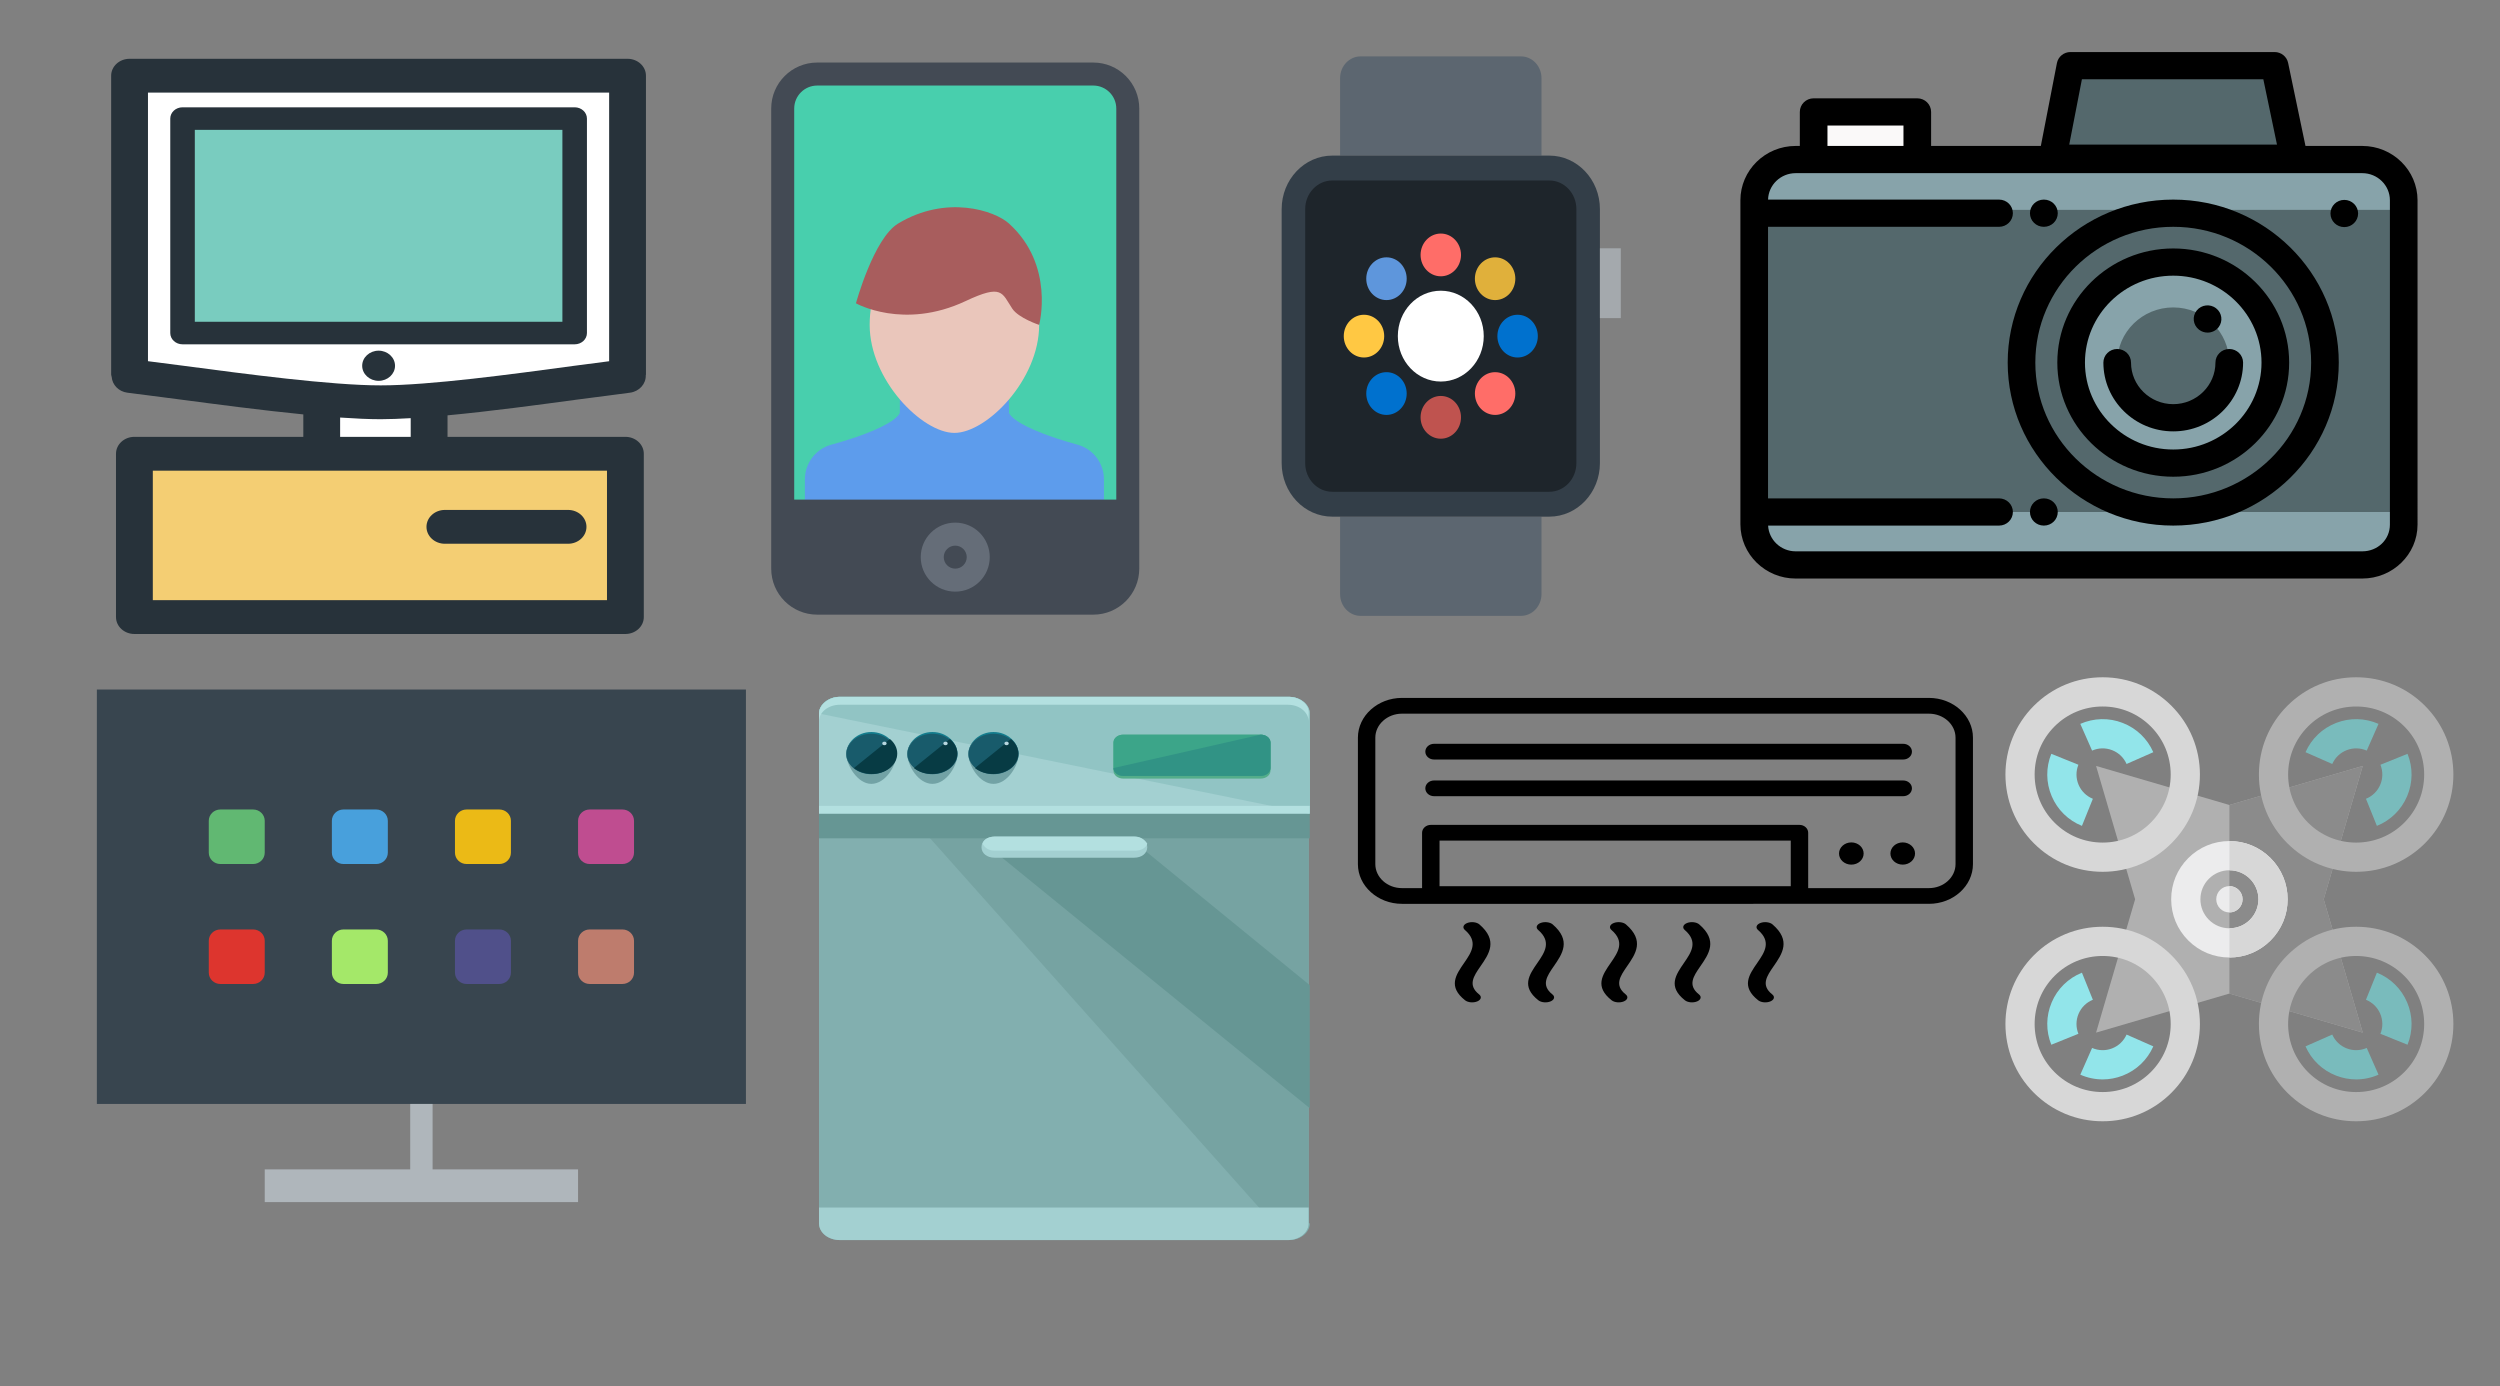 <?xml version="1.0" encoding="UTF-8" standalone="no"?>
<!-- Uploaded to: SVG Repo, www.svgrepo.com, Generator: SVG Repo Mixer Tools -->

<svg
   fill="#000000"
   width="799.938"
   height="443.638"
   viewBox="0 -27.73 122.871 68.143"
   version="1.1"
   id="Layer_1"
   xml:space="preserve"
   sodipodi:docname="bilisimonemi-1.svg"
   inkscape:version="1.2.2 (b0a8486541, 2022-12-01)"
   xmlns:inkscape="http://www.inkscape.org/namespaces/inkscape"
   xmlns:sodipodi="http://sodipodi.sourceforge.net/DTD/sodipodi-0.dtd"
   xmlns="http://www.w3.org/2000/svg"
   xmlns:svg="http://www.w3.org/2000/svg"><rect x="0" y="-27.73" width="122.871" height="68.143" fill="#808080" stroke="none"/><defs
   id="defs1875"><clipPath
     clipPathUnits="userSpaceOnUse"
     id="clipPath15564"><g
       id="g15568"
       transform="translate(-2.686,-1.589)"><g
         inkscape:label="Clip"
         id="use15566"
         transform="translate(2.686,1.589)"
         clip-path="url(#clipPath15564)"><g
           id="g15744"
           clip-path="none"
           transform="translate(2.686,1.589)"><g
             id="g15572"
             transform="matrix(0.316,0,0,0.307,75.726,8.937)">

<path
   d="m 79.93,51.37 c -0.53,-0.51 -0.32,-1.2 0.48,-1.54 0.8,-0.34 1.87,-0.2 2.41,0.3 3.78,3.6 1.96,6.52 0.21,9.32 -1.32,2.12 -2.59,4.15 -0.25,6.19 0.57,0.5 0.4,1.19 -0.37,1.55 -0.77,0.36 -1.86,0.26 -2.43,-0.24 -3.47,-3.03 -1.86,-5.62 -0.17,-8.32 1.41,-2.27 2.89,-4.63 0.12,-7.26 z M 14.57,28.11 h 73.65 c 0.96,0 1.74,0.78 1.74,1.74 v 12.26 h 24.13 c 1.46,0 2.79,-0.6 3.75,-1.56 0.96,-0.96 1.56,-2.29 1.56,-3.75 v -28 c 0,-1.46 -0.6,-2.79 -1.56,-3.75 -0.96,-0.96 -2.29,-1.56 -3.75,-1.56 H 8.8 C 7.34,3.49 6.01,4.09 5.05,5.05 4.08,6.01 3.48,7.34 3.48,8.8 v 28 c 0,1.46 0.6,2.79 1.56,3.75 0.96,0.96 2.29,1.56 3.75,1.56 h 4.03 V 29.85 c 0.01,-0.96 0.79,-1.74 1.75,-1.74 z m 71.91,3.48 H 16.31 V 41.68 H 86.48 Z M 15.21,13.64 c -0.96,0 -1.74,-0.78 -1.74,-1.74 0,-0.96 0.78,-1.74 1.74,-1.74 h 93.74 c 0.96,0 1.74,0.78 1.74,1.74 0,0.96 -0.78,1.74 -1.74,1.74 z m 83.37,18.35 c 1.36,0 2.46,1.1 2.46,2.46 0,1.36 -1.1,2.46 -2.46,2.46 -1.36,0 -2.46,-1.1 -2.46,-2.46 0,-1.36 1.11,-2.46 2.46,-2.46 z m 10.27,0 c 1.36,0 2.46,1.1 2.46,2.46 0,1.36 -1.1,2.46 -2.46,2.46 -1.36,0 -2.46,-1.1 -2.46,-2.46 0,-1.36 1.1,-2.46 2.46,-2.46 z M 8.8,0 h 105.29 c 2.42,0 4.62,0.99 6.21,2.58 1.59,1.59 2.58,3.79 2.58,6.21 V 36.8 c 0,2.42 -0.99,4.62 -2.58,6.21 -1.59,1.59 -3.79,2.58 -6.21,2.58 H 8.8 C 6.38,45.59 4.18,44.6 2.59,43.01 0.99,41.42 0,39.22 0,36.8 V 8.8 C 0,6.38 0.99,4.18 2.58,2.59 4.18,0.99 6.38,0 8.8,0 Z m 6.41,21.76 c -0.96,0 -1.74,-0.78 -1.74,-1.74 0,-0.96 0.78,-1.74 1.74,-1.74 h 93.74 c 0.96,0 1.74,0.78 1.74,1.74 0,0.96 -0.78,1.74 -1.74,1.74 z m 6.16,29.61 c -0.53,-0.51 -0.32,-1.2 0.48,-1.54 0.8,-0.34 1.87,-0.2 2.41,0.3 3.78,3.6 1.96,6.52 0.21,9.32 -1.32,2.12 -2.59,4.15 -0.25,6.19 0.57,0.5 0.4,1.19 -0.37,1.55 -0.77,0.36 -1.86,0.26 -2.43,-0.24 -3.47,-3.03 -1.86,-5.62 -0.17,-8.32 1.41,-2.27 2.88,-4.63 0.12,-7.26 z m 14.64,0 c -0.53,-0.51 -0.32,-1.2 0.48,-1.54 0.8,-0.34 1.87,-0.2 2.41,0.3 3.78,3.6 1.96,6.52 0.21,9.32 -1.32,2.12 -2.59,4.15 -0.25,6.19 0.57,0.5 0.4,1.19 -0.37,1.55 -0.77,0.36 -1.86,0.26 -2.43,-0.24 -3.47,-3.03 -1.86,-5.62 -0.17,-8.32 1.41,-2.27 2.88,-4.63 0.12,-7.26 z m 14.64,0 c -0.53,-0.51 -0.32,-1.2 0.48,-1.54 0.8,-0.34 1.87,-0.2 2.41,0.3 3.78,3.6 1.96,6.52 0.21,9.32 -1.32,2.12 -2.59,4.15 -0.25,6.19 0.57,0.5 0.4,1.19 -0.37,1.55 -0.77,0.36 -1.86,0.26 -2.43,-0.24 -3.47,-3.03 -1.86,-5.62 -0.17,-8.32 1.41,-2.27 2.89,-4.63 0.12,-7.26 z m 14.64,0 c -0.53,-0.51 -0.32,-1.2 0.48,-1.54 0.8,-0.34 1.87,-0.2 2.41,0.3 3.78,3.6 1.96,6.52 0.21,9.32 -1.32,2.12 -2.59,4.15 -0.25,6.19 0.57,0.5 0.4,1.19 -0.37,1.55 -0.77,0.36 -1.86,0.26 -2.43,-0.24 -3.47,-3.03 -1.85,-5.62 -0.17,-8.32 1.41,-2.27 2.89,-4.63 0.12,-7.26 z"
   id="path15570" />

</g><g
             id="g15584"
             transform="matrix(0.037,0,0,0.034,-3.586,-29.169)"><path
               d="M 841.894,97.371 H 180.399 c -13.502,0 -24.454,10.956 -24.454,24.454 v 431.976 c 0,1.209 0.509,2.227 0.701,3.375 0.763,11.399 9.169,21.208 20.826,22.863 l 65.784,9.234 c 50.44,7.258 111.769,16.111 167.937,22.163 v 32.414 H 186.833 c -13.502,0 -24.454,10.953 -24.454,24.454 V 904.385 c 0,13.502 10.953,24.454 24.454,24.454 h 652.194 c 13.502,0 24.454,-10.953 24.454,-24.454 V 668.307 c 0,-13.502 -10.953,-24.454 -24.454,-24.454 H 602.756 v -31.077 c 57.57,-5.86 121.767,-15.348 173.796,-22.991 l 68.588,-9.743 c 12.42,-1.784 21.335,-12.802 20.953,-25.094 0,-0.382 0.254,-0.698 0.254,-1.145 V 121.827 c 10e-4,-13.499 -10.951,-24.455 -24.453,-24.455 z"
               fill="#27323a"
               id="path15574" /><path
               d="m 211.288,692.762 h 603.284 v 187.168 h -603.284 z"
               fill="#f4ce73"
               id="path15576" /><path
               d="m 460.102,643.852 v -27.895 c 19.678,1.467 38.084,2.423 53.879,2.423 11.973,0 25.599,-0.639 39.865,-1.53 v 27.002 z m 357.336,-109.284 -48.016,6.815 c -80.372,11.846 -190.355,28.087 -255.44,28.087 -66.106,0 -180.292,-16.561 -263.657,-28.596 L 204.856,534.505 V 146.281 h 612.583 v 388.286 z"
               fill="#ffffff"
               id="path15578" /><path
               d="m 599.254,798.413 h 163.607 c 13.499,0 24.454,-10.953 24.454,-24.456 0,-13.499 -10.956,-24.454 -24.454,-24.454 H 599.254 c -13.502,0 -24.454,10.956 -24.454,24.454 0,13.503 10.953,24.456 24.454,24.456 z M 489.4,541.129 c 0,-12.035 9.805,-21.844 21.844,-21.844 11.973,0 21.781,9.808 21.781,21.844 0,11.973 -9.808,21.781 -21.781,21.781 -12.039,0 -21.844,-9.809 -21.844,-21.781 z M 250.772,167.489 c -8.98,0 -16.303,7.261 -16.303,16.303 v 310.017 c 0,9.045 7.323,16.303 16.303,16.303 h 520.877 c 8.98,0 16.303,-7.258 16.303,-16.303 V 183.793 c 0,-9.042 -7.323,-16.303 -16.303,-16.303 z"
               fill="#27323a"
               id="path15580" /><path
               d="M 755.346,200.096 V 477.506 H 267.075 V 200.096 Z"
               fill="#79ccbf"
               id="path15582" /></g><g
             id="g15646"
             transform="matrix(0.057,0,0,0.06,46.199,8.365)"><path
               style="fill:#82afaf"
               d="m 427.2,479.2 c 0,8.8 -7.2,15.2 -15.2,15.2 H 82.4 c -8.8,0 -15.2,-7.2 -15.2,-15.2 V 15.2 C 67.2,6.4 74.4,0 82.4,0 h 328.8 c 8.8,0 15.2,7.2 15.2,15.2 v 464 z"
               id="path15586" /><path
               style="fill:#76a3a2"
               d="M 67.2,15.2 C 67.2,6.4 74.4,0 82.4,0 h 328.8 c 8.8,0 15.2,7.2 15.2,15.2 v 464 c 0,8.8 -7.2,15.2 -15.2,15.2"
               id="path15588" /><g
               id="g15594">
	<polygon
   style="fill:#669694"
   points="427.2,374.4 427.2,262.4 303.2,136.8 192,136.8 "
   id="polygon15590" />
	<path
   style="fill:#669694"
   d="M 412,23.2 H 82.4 c -8.8,0 -15.2,7.2 -15.2,15.2 v 90.4 h 360 V 38.4 c 0,-8 -7.2,-15.2 -15.2,-15.2 z"
   id="path15592" />
</g><path
               style="fill:#a3d0d1"
               d="M 412,0 H 82.4 c -8,0 -15.2,7.2 -15.2,15.2 v 90.4 h 360 V 15.2 C 427.2,7.2 420,0 412,0 Z"
               id="path15596" /><path
               style="fill:#91c4c4"
               d="M 427.2,106.4 V 15.2 C 427.2,6.4 420,0 412,0 H 82.4 c -8,0 -15.2,7.2 -15.2,15.2"
               id="path15598" /><path
               style="fill:#b3e0e0"
               d="M 412,0 H 82.4 c -8,0 -15.2,7.2 -15.2,15.2 v 7.2 c 0,-8.8 7.2,-15.2 15.2,-15.2 h 328.8 c 8.8,0 15.2,7.2 15.2,15.2 V 15.2 C 427.2,7.2 420,0 412,0 Z"
               id="path15600" /><path
               style="fill:#a3d0d1"
               d="m 67.2,464.8 v 14.4 c 0,8.8 7.2,15.2 15.2,15.2 h 328.8 c 8.8,0 15.2,-7.2 15.2,-15.2 v -14.4 z"
               id="path15602" /><rect
               x="67.2"
               y="99.2"
               style="fill:#b3e0e0"
               width="360"
               height="7.2"
               id="rect15604" /><path
               style="fill:#a3d0d1"
               d="m 308,136.8 c 0,5.6 -4,9.6 -9.6,9.6 H 196 c -5.6,0 -9.6,-4 -9.6,-9.6 v 0 c 0,-5.6 4,-9.6 9.6,-9.6 h 103.2 c 4.8,0 8.8,4.8 8.8,9.6 z"
               id="path15606" /><path
               style="fill:#b3e0e0"
               d="M 298.4,127.2 H 196 c -4,0 -8,2.4 -8.8,6.4 1.6,4 4.8,6.4 8.8,6.4 h 103.2 c 4,0 8,-2.4 8.8,-6.4 -1.6,-3.2 -4.8,-6.4 -9.6,-6.4 z"
               id="path15608" /><path
               style="fill:#137d8e"
               d="m 124,52 c 0,10.4 -8,18.4 -18.4,18.4 -10.4,0 -18.4,-8 -18.4,-18.4 0,-10.4 8,-20 18.4,-20 10.4,0 18.4,9.6 18.4,20 z"
               id="path15610" /><path
               style="fill:#72a2a5"
               d="m 124,52 c 0,10.4 -8,27.2 -18.4,27.2 -10.4,0 -18.4,-17.6 -18.4,-27.2 0,-10.4 8,-17.6 18.4,-17.6 10.4,0 18.4,7.2 18.4,17.6 z"
               id="path15612" /><circle
               style="fill:#185b6b"
               cx="105.6"
               cy="52"
               r="18.4"
               id="circle15614" /><path
               style="fill:#073b44"
               d="m 119.2,38.4 c 7.2,7.2 7.2,19.2 0,26.4 C 112,72 100,72 92.8,64.8"
               id="path15616" /><circle
               style="fill:#b8d7e0"
               cx="115.2"
               cy="42.4"
               r="1.6"
               id="circle15618" /><path
               style="fill:#137d8e"
               d="m 168.8,52 c 0,10.4 -8,18.4 -18.4,18.4 -10.4,0 -18.4,-8 -18.4,-18.4 0,-10.4 8,-20 18.4,-20 10.4,0 18.4,9.6 18.4,20 z"
               id="path15620" /><path
               style="fill:#72a2a5"
               d="m 168.8,52 c 0,10.4 -8,27.2 -18.4,27.2 C 140,79.2 132,62.4 132,52 c 0,-10.4 8,-17.6 18.4,-17.6 10.4,0 18.4,7.2 18.4,17.6 z"
               id="path15622" /><circle
               style="fill:#185b6b"
               cx="150.4"
               cy="52"
               r="18.4"
               id="circle15624" /><path
               style="fill:#073b44"
               d="m 163.2,38.4 c 7.2,7.2 7.2,19.2 0,26.4 -7.2,7.2 -19.2,7.2 -26.4,0"
               id="path15626" /><circle
               style="fill:#b8d7e0"
               cx="160"
               cy="42.4"
               r="1.6"
               id="circle15628" /><path
               style="fill:#137d8e"
               d="m 213.6,52 c 0,10.4 -8,18.4 -18.4,18.4 -10.4,0 -18.4,-8 -18.4,-18.4 0,-10.4 8,-20 18.4,-20 10.4,0 18.4,9.6 18.4,20 z"
               id="path15630" /><path
               style="fill:#72a2a5"
               d="m 213.6,52 c 0,10.4 -8,27.2 -18.4,27.2 -10.4,0 -18.4,-16.8 -18.4,-27.2 0,-10.4 8,-17.6 18.4,-17.6 10.4,0 18.4,7.2 18.4,17.6 z"
               id="path15632" /><circle
               style="fill:#185b6b"
               cx="195.2"
               cy="52"
               r="18.4"
               id="circle15634" /><path
               style="fill:#073b44"
               d="m 208,38.4 c 7.2,7.2 7.2,19.2 0,26.4 -7.2,7.2 -19.2,7.2 -26.4,0"
               id="path15636" /><circle
               style="fill:#b8d7e0"
               cx="204.8"
               cy="42.4"
               r="1.6"
               id="circle15638" /><path
               style="fill:#53ad8a"
               d="m 398.4,67.2 c 0,4 -3.2,7.2 -7.2,7.2 H 290.4 c -4,0 -7.2,-3.2 -7.2,-7.2 V 41.6 c 0,-4 3.2,-7.2 7.2,-7.2 h 100.8 c 4,0 7.2,3.2 7.2,7.2 z"
               id="path15640" /><path
               style="fill:#3ca589"
               d="M 391.2,34.4 H 290.4 c -4,0 -7.2,3.2 -7.2,7.2 v 23.2 c 0,4 3.2,7.2 7.2,7.2 h 100.8 c 4,0 7.2,-3.2 7.2,-7.2 V 41.6 c 0,-4 -3.2,-7.2 -7.2,-7.2 z"
               id="path15642" /><path
               style="fill:#319385"
               d="m 283.2,64.8 c 0,4 3.2,7.2 7.2,7.2 h 100.8 c 4,0 7.2,-3.2 7.2,-7.2 V 41.6 c 0,-4 -3.2,-7.2 -7.2,-7.2"
               id="path15644" /></g><g
             id="g15682"
             transform="matrix(0.065,0,0,0.064,83.04,-28.335)"><path
               style="fill:#54686c"
               d="M 126.527,136.399 H 41.796 c -17.312,0 -31.347,13.992 -31.347,31.251 v 248.812 c 0,17.26 14.035,31.251 31.347,31.251 h 428.408 c 17.312,0 31.347,-13.689 31.347,-30.948 V 167.651 c 0,-17.259 -14.035,-31.251 -31.347,-31.251 H 385.473 126.527 Z"
               id="path15648" /><g
               id="g15654">
	<path
   style="fill:#87a3aa"
   d="m 10.449,407.051 v 9.411 c 0,17.26 14.035,31.251 31.347,31.251 h 428.408 c 17.312,0 31.347,-13.689 31.347,-30.948 v -9.714 z"
   id="path15650" />
	<path
   style="fill:#87a3aa"
   d="M 470.204,136.399 H 385.473 126.527 41.796 c -17.312,0 -31.347,13.992 -31.347,31.251 v 7.377 h 491.102 v -7.377 c 0,-17.258 -14.035,-31.251 -31.347,-31.251 z"
   id="path15652" />
</g><circle
               style="fill:#54686c"
               cx="327.272"
               cy="292.332"
               r="114.719"
               id="circle15656" /><rect
               x="55.38"
               y="99.83"
               style="fill:#faf9f9"
               width="78.367"
               height="36.571"
               id="rect15658" /><polygon
               style="fill:#54686c"
               points="418.544,135.37 236.006,135.37 249.59,64.287 403.916,64.287 "
               id="polygon15660" /><circle
               style="fill:#87a3aa"
               cx="327.272"
               cy="292.332"
               r="77.199"
               id="circle15662" /><circle
               style="fill:#54686c"
               cx="327.272"
               cy="292.332"
               r="42.37"
               id="circle15664" /><path
               d="m 327.276,167.155 c -69.021,0 -125.173,56.152 -125.173,125.173 0,69.021 56.152,125.172 125.173,125.172 69.021,0 125.172,-56.152 125.172,-125.173 0,-69.021 -56.152,-125.172 -125.172,-125.172 z m 0,229.447 c -57.497,0 -104.275,-46.778 -104.275,-104.275 0,-57.497 46.778,-104.275 104.275,-104.275 57.497,0 104.274,46.779 104.274,104.275 0,57.496 -46.778,104.275 -104.274,104.275 z"
               id="path15666" /><path
               d="m 327.276,204.679 c -48.329,0 -87.648,39.318 -87.648,87.648 0,48.33 39.318,87.648 87.648,87.648 48.33,0 87.648,-39.318 87.648,-87.648 0,-48.33 -39.32,-87.648 -87.648,-87.648 z m 0,154.399 c -36.807,0 -66.75,-29.944 -66.75,-66.75 0,-36.806 29.944,-66.75 66.75,-66.75 36.806,0 66.75,29.944 66.75,66.75 0,36.806 -29.945,66.75 -66.75,66.75 z"
               id="path15668" /><path
               d="m 346.687,266.983 c 0.065,0.051 0.161,0.127 0.227,0.177 1.892,1.441 4.116,2.138 6.324,2.138 3.149,0 6.263,-1.418 8.318,-4.117 3.483,-4.57 2.619,-11.091 -1.919,-14.599 -4.504,-3.511 -11.004,-2.756 -14.582,1.715 -3.605,4.506 -2.874,11.082 1.632,14.686 z"
               id="path15670" /><path
               d="m 359.196,292.327 c 0,17.601 -14.319,31.921 -31.921,31.921 -17.601,0 -31.921,-14.319 -31.921,-31.921 0,-5.771 -4.678,-10.449 -10.449,-10.449 -5.771,0 -10.449,4.678 -10.449,10.449 0,29.124 23.694,52.819 52.819,52.819 29.124,0 52.819,-23.694 52.819,-52.819 0,-5.771 -4.678,-10.449 -10.449,-10.449 -5.771,0 -10.449,4.678 -10.449,10.449 z"
               id="path15672" /><path
               d="m 456.62,167.38 c -5.762,0 -10.449,4.687 -10.449,10.449 0,5.762 4.687,10.449 10.449,10.449 5.762,0 10.449,-4.687 10.449,-10.449 0,-5.762 -4.687,-10.449 -10.449,-10.449 z"
               id="path15674" /><path
               d="m 470.204,125.95 h -42.93 L 414.15,62.18 c -1,-4.857 -5.276,-8.342 -10.235,-8.342 H 249.59 c -5.014,0 -9.322,3.562 -10.263,8.488 l -12.158,63.625 H 144.197 V 99.828 c 0,-5.771 -4.678,-10.449 -10.449,-10.449 H 55.38 c -5.771,0 -10.449,4.678 -10.449,10.449 V 125.95 H 41.796 C 18.75,125.95 0,144.657 0,167.65 v 248.812 c 0,22.993 18.75,41.7 41.796,41.7 h 428.408 c 23.046,0 41.796,-18.57 41.796,-41.397 V 167.651 C 512,144.657 493.25,125.95 470.204,125.95 Z M 258.231,74.736 h 137.168 l 10.328,50.184 H 248.641 Z M 65.829,110.277 h 57.469 V 125.95 H 65.829 Z m 425.273,306.489 c 0,11.495 -9.179,20.499 -20.898,20.499 H 41.796 c -11.171,0 -20.297,-8.777 -20.845,-19.765 h 174.631 c 5.771,0 10.449,-4.678 10.449,-10.449 0,-5.771 -4.678,-10.449 -10.449,-10.449 H 20.898 V 188.053 h 174.683 c 5.771,0 10.449,-4.678 10.449,-10.449 0,-5.771 -4.678,-10.449 -10.449,-10.449 H 20.923 c 0.267,-11.24 9.518,-20.307 20.873,-20.307 h 428.408 c 11.523,0 20.898,9.332 20.898,20.802 z"
               id="path15676" /><path
               d="m 229.522,396.602 h -0.137 c -5.771,0 -10.449,4.678 -10.449,10.449 0,5.771 4.678,10.449 10.449,10.449 h 0.137 c 5.771,0 10.449,-4.678 10.449,-10.449 0,-5.771 -4.678,-10.449 -10.449,-10.449 z"
               id="path15678" /><path
               d="m 229.385,188.053 h 0.137 c 5.771,0 10.449,-4.678 10.449,-10.449 0,-5.771 -4.678,-10.449 -10.449,-10.449 h -0.137 c -5.771,0 -10.449,4.678 -10.449,10.449 0,5.771 4.678,10.449 10.449,10.449 z"
               id="path15680" /></g><g
             id="g15698"
             transform="matrix(0.048,0,0,0.052,47.74,-25.414)"><path
               style="fill:#48cfad"
               d="m 128.007,501.311 c -17.656,0 -31.999,-14.359 -31.999,-32 V 42.654 c 0,-17.64 14.343,-31.999 31.999,-31.999 h 255.984 c 17.654,0 31.998,14.359 31.998,31.999 v 426.657 c 0,17.641 -14.344,32 -31.998,32 z"
               id="path15684" /><path
               style="fill:#5d9cec"
               d="m 371.116,354.878 -0.906,-0.281 c -15.094,-4.094 -26.156,-7.983 -32.844,-10.562 -23.592,-9.078 -29.779,-15.641 -31.342,-18.733 -0.031,-0.109 -0.094,-0.234 -0.156,-0.344 l -0.188,-28.891 -100.911,1.156 -0.203,27.734 c -0.047,0.109 -0.094,0.234 -0.141,0.344 -1.578,3.093 -7.719,9.655 -31.343,18.749 -6.656,2.562 -17.75,6.452 -32.718,10.515 l -1.016,0.312 c -13.625,4.547 -22.78,17.312 -22.78,31.719 v 40.045 h 277.326 v -40.045 c 10e-4,-14.406 -9.153,-27.171 -22.778,-31.718 z"
               id="path15686" /><path
               style="fill:#eac6bb"
               d="m 333.803,243.288 c 0,51.061 -48.686,100.153 -78.583,100.153 -29.905,0 -78.575,-49.093 -78.575,-100.153 0,-51.06 35.186,-84.747 78.575,-84.747 43.398,0 78.583,33.686 78.583,84.747 z"
               id="path15688" /><path
               style="fill:#a85d5d"
               d="m 305.868,149.307 c -13.375,-12.109 -58.177,-26.968 -102.864,0 -22.624,13.64 -39.092,73.95 -39.092,73.95 0,0 44.139,25.015 101.591,-2.016 34.396,-16.187 33.615,-7.703 43.428,7.031 5.844,8.734 24.873,15.015 24.873,15.015 0,0 14.812,-55.278 -27.936,-93.98 z"
               id="path15690" /><path
               style="fill:#434a54"
               d="M 383.991,0 H 128.007 C 104.43,0 85.337,19.093 85.337,42.654 v 426.657 c 0,23.562 19.093,42.671 42.67,42.671 h 255.984 c 23.561,0 42.654,-19.108 42.654,-42.671 V 42.654 C 426.645,19.093 407.552,0 383.991,0 Z m 21.342,469.311 c 0,11.766 -9.594,21.328 -21.342,21.328 H 128.007 c -11.765,0 -21.343,-9.562 -21.343,-21.328 V 42.654 c 0,-11.765 9.578,-21.327 21.343,-21.327 h 255.984 c 11.748,0 21.342,9.562 21.342,21.327 z"
               id="path15692" /><path
               style="fill:#434a54"
               d="m 96.008,405.313 v 63.998 c 0,17.641 14.343,32 31.999,32 h 255.984 c 17.654,0 31.998,-14.359 31.998,-32 v -63.998 z"
               id="path15694" /><path
               style="fill:#656d78"
               d="m 256.002,426.641 c -17.687,0 -31.999,14.328 -31.999,31.999 0,17.671 14.312,31.999 31.999,31.999 17.678,0 31.991,-14.328 31.991,-31.999 0,-17.671 -14.313,-31.999 -31.991,-31.999 z m 0,42.67 c -5.89,0 -10.671,-4.781 -10.671,-10.671 0,-5.875 4.781,-10.656 10.671,-10.656 5.875,0 10.657,4.781 10.657,10.656 0,5.89 -4.781,10.671 -10.657,10.671 z"
               id="path15696" /></g><g
             id="g15720"
             transform="matrix(0.154,0,0,0.154,56.986,8.428)"><rect
               y="5.5"
               style="fill:#38454f"
               width="58"
               height="38"
               id="rect15700"
               x="0" /><path
               style="fill:#61b872"
               d="M 13.962,21.5 H 11.038 C 10.465,21.5 10,21.035 10,20.462 V 17.538 C 10,16.965 10.465,16.5 11.038,16.5 h 2.924 c 0.573,0 1.038,0.465 1.038,1.038 v 2.924 c 0,0.573 -0.465,1.038 -1.038,1.038 z"
               id="path15702" /><path
               style="fill:#48a0dc"
               d="M 24.962,21.5 H 22.038 C 21.465,21.5 21,21.035 21,20.462 V 17.538 C 21,16.965 21.465,16.5 22.038,16.5 h 2.924 c 0.573,0 1.038,0.465 1.038,1.038 v 2.924 c 0,0.573 -0.465,1.038 -1.038,1.038 z"
               id="path15704" /><path
               style="fill:#ebba16"
               d="M 35.962,21.5 H 33.038 C 32.465,21.5 32,21.035 32,20.462 V 17.538 C 32,16.965 32.465,16.5 33.038,16.5 h 2.924 c 0.573,0 1.038,0.465 1.038,1.038 v 2.924 c 0,0.573 -0.465,1.038 -1.038,1.038 z"
               id="path15706" /><path
               style="fill:#bf4d90"
               d="M 46.962,21.5 H 44.038 C 43.465,21.5 43,21.035 43,20.462 V 17.538 C 43,16.965 43.465,16.5 44.038,16.5 h 2.924 c 0.573,0 1.038,0.465 1.038,1.038 v 2.924 c 0,0.573 -0.465,1.038 -1.038,1.038 z"
               id="path15708" /><path
               style="fill:#dd352e"
               d="M 13.962,32.5 H 11.038 C 10.465,32.5 10,32.035 10,31.462 V 28.538 C 10,27.965 10.465,27.5 11.038,27.5 h 2.924 c 0.573,0 1.038,0.465 1.038,1.038 v 2.924 c 0,0.573 -0.465,1.038 -1.038,1.038 z"
               id="path15710" /><path
               style="fill:#a4e869"
               d="M 24.962,32.5 H 22.038 C 21.465,32.5 21,32.035 21,31.462 V 28.538 C 21,27.965 21.465,27.5 22.038,27.5 h 2.924 c 0.573,0 1.038,0.465 1.038,1.038 v 2.924 c 0,0.573 -0.465,1.038 -1.038,1.038 z"
               id="path15712" /><path
               style="fill:#50508a"
               d="M 35.962,32.5 H 33.038 C 32.465,32.5 32,32.035 32,31.462 V 28.538 C 32,27.965 32.465,27.5 33.038,27.5 h 2.924 c 0.573,0 1.038,0.465 1.038,1.038 v 2.924 c 0,0.573 -0.465,1.038 -1.038,1.038 z"
               id="path15714" /><path
               style="fill:#be7c6d"
               d="M 46.962,32.5 H 44.038 C 43.465,32.5 43,32.035 43,31.462 V 28.538 C 43,27.965 43.465,27.5 44.038,27.5 h 2.924 c 0.573,0 1.038,0.465 1.038,1.038 v 2.924 c 0,0.573 -0.465,1.038 -1.038,1.038 z"
               id="path15716" /><polygon
               style="fill:#afb6bb"
               points="28,49.5 15,49.5 15,52.5 43,52.5 43,49.5 30,49.5 30,43.5 28,43.5 "
               id="polygon15718" /></g><g
             id="g15742"
             transform="matrix(0.77,0,0,0.608,2.523,4.4)"><rect
               y="5.5"
               style="fill:#38454f"
               width="58"
               height="38"
               id="rect15722"
               x="0" /><path
               style="fill:#61b872"
               d="M 13.962,21.5 H 11.038 C 10.465,21.5 10,21.035 10,20.462 V 17.538 C 10,16.965 10.465,16.5 11.038,16.5 h 2.924 c 0.573,0 1.038,0.465 1.038,1.038 v 2.924 c 0,0.573 -0.465,1.038 -1.038,1.038 z"
               id="path15724" /><path
               style="fill:#48a0dc"
               d="M 24.962,21.5 H 22.038 C 21.465,21.5 21,21.035 21,20.462 V 17.538 C 21,16.965 21.465,16.5 22.038,16.5 h 2.924 c 0.573,0 1.038,0.465 1.038,1.038 v 2.924 c 0,0.573 -0.465,1.038 -1.038,1.038 z"
               id="path15726" /><path
               style="fill:#ebba16"
               d="M 35.962,21.5 H 33.038 C 32.465,21.5 32,21.035 32,20.462 V 17.538 C 32,16.965 32.465,16.5 33.038,16.5 h 2.924 c 0.573,0 1.038,0.465 1.038,1.038 v 2.924 c 0,0.573 -0.465,1.038 -1.038,1.038 z"
               id="path15728" /><path
               style="fill:#bf4d90"
               d="M 46.962,21.5 H 44.038 C 43.465,21.5 43,21.035 43,20.462 V 17.538 C 43,16.965 43.465,16.5 44.038,16.5 h 2.924 c 0.573,0 1.038,0.465 1.038,1.038 v 2.924 c 0,0.573 -0.465,1.038 -1.038,1.038 z"
               id="path15730" /><path
               style="fill:#dd352e"
               d="M 13.962,32.5 H 11.038 C 10.465,32.5 10,32.035 10,31.462 V 28.538 C 10,27.965 10.465,27.5 11.038,27.5 h 2.924 c 0.573,0 1.038,0.465 1.038,1.038 v 2.924 c 0,0.573 -0.465,1.038 -1.038,1.038 z"
               id="path15732" /><path
               style="fill:#a4e869"
               d="M 24.962,32.5 H 22.038 C 21.465,32.5 21,32.035 21,31.462 V 28.538 C 21,27.965 21.465,27.5 22.038,27.5 h 2.924 c 0.573,0 1.038,0.465 1.038,1.038 v 2.924 c 0,0.573 -0.465,1.038 -1.038,1.038 z"
               id="path15734" /><path
               style="fill:#50508a"
               d="M 35.962,32.5 H 33.038 C 32.465,32.5 32,32.035 32,31.462 V 28.538 C 32,27.965 32.465,27.5 33.038,27.5 h 2.924 c 0.573,0 1.038,0.465 1.038,1.038 v 2.924 c 0,0.573 -0.465,1.038 -1.038,1.038 z"
               id="path15736" /><path
               style="fill:#be7c6d"
               d="M 46.962,32.5 H 44.038 C 43.465,32.5 43,32.035 43,31.462 V 28.538 C 43,27.965 43.465,27.5 44.038,27.5 h 2.924 c 0.573,0 1.038,0.465 1.038,1.038 v 2.924 c 0,0.573 -0.465,1.038 -1.038,1.038 z"
               id="path15738" /><polygon
               style="fill:#afb6bb"
               points="30,49.5 30,43.5 28,43.5 28,49.5 15,49.5 15,52.5 43,52.5 43,49.5 "
               id="polygon15740" /></g></g></g></g></clipPath></defs><sodipodi:namedview
   id="namedview1873"
   pagecolor="#ffffff"
   bordercolor="#000000"
   borderopacity="0.25"
   inkscape:showpageshadow="2"
   inkscape:pageopacity="0.79215686"
   inkscape:pagecheckerboard="0"
   inkscape:deskcolor="#d1d1d1"
   showgrid="false"
   inkscape:zoom="0.59"
   inkscape:cx="332.20339"
   inkscape:cy="233.89831"
   inkscape:window-width="1366"
   inkscape:window-height="675"
   inkscape:window-x="0"
   inkscape:window-y="0"
   inkscape:window-maximized="1"
   inkscape:current-layer="g12439" />



<g
   id="g12350"
   transform="translate(2.156,-2.914)" /><g
   id="g12439"
   clip-path="none"
   transform="translate(2.238,-1.585)"><g
     id="g1870"
     transform="matrix(0.246,0,0,0.222,64.501,8.156)">

<path
   d="m 79.93,51.37 c -0.53,-0.51 -0.32,-1.2 0.48,-1.54 0.8,-0.34 1.87,-0.2 2.41,0.3 3.78,3.6 1.96,6.52 0.21,9.32 -1.32,2.12 -2.59,4.15 -0.25,6.19 0.57,0.5 0.4,1.19 -0.37,1.55 -0.77,0.36 -1.86,0.26 -2.43,-0.24 -3.47,-3.03 -1.86,-5.62 -0.17,-8.32 1.41,-2.27 2.89,-4.63 0.12,-7.26 z M 14.57,28.11 h 73.65 c 0.96,0 1.74,0.78 1.74,1.74 v 12.26 h 24.13 c 1.46,0 2.79,-0.6 3.75,-1.56 0.96,-0.96 1.56,-2.29 1.56,-3.75 v -28 c 0,-1.46 -0.6,-2.79 -1.56,-3.75 -0.96,-0.96 -2.29,-1.56 -3.75,-1.56 H 8.8 C 7.34,3.49 6.01,4.09 5.05,5.05 4.08,6.01 3.48,7.34 3.48,8.8 v 28 c 0,1.46 0.6,2.79 1.56,3.75 0.96,0.96 2.29,1.56 3.75,1.56 h 4.03 V 29.85 c 0.01,-0.96 0.79,-1.74 1.75,-1.74 z m 71.91,3.48 H 16.31 V 41.68 H 86.48 Z M 15.21,13.64 c -0.96,0 -1.74,-0.78 -1.74,-1.74 0,-0.96 0.78,-1.74 1.74,-1.74 h 93.74 c 0.96,0 1.74,0.78 1.74,1.74 0,0.96 -0.78,1.74 -1.74,1.74 z m 83.37,18.35 c 1.36,0 2.46,1.1 2.46,2.46 0,1.36 -1.1,2.46 -2.46,2.46 -1.36,0 -2.46,-1.1 -2.46,-2.46 0,-1.36 1.11,-2.46 2.46,-2.46 z m 10.27,0 c 1.36,0 2.46,1.1 2.46,2.46 0,1.36 -1.1,2.46 -2.46,2.46 -1.36,0 -2.46,-1.1 -2.46,-2.46 0,-1.36 1.1,-2.46 2.46,-2.46 z M 8.8,0 h 105.29 c 2.42,0 4.62,0.99 6.21,2.58 1.59,1.59 2.58,3.79 2.58,6.21 V 36.8 c 0,2.42 -0.99,4.62 -2.58,6.21 -1.59,1.59 -3.79,2.58 -6.21,2.58 H 8.8 C 6.38,45.59 4.18,44.6 2.59,43.01 0.99,41.42 0,39.22 0,36.8 V 8.8 C 0,6.38 0.99,4.18 2.58,2.59 4.18,0.99 6.38,0 8.8,0 Z m 6.41,21.76 c -0.96,0 -1.74,-0.78 -1.74,-1.74 0,-0.96 0.78,-1.74 1.74,-1.74 h 93.74 c 0.96,0 1.74,0.78 1.74,1.74 0,0.96 -0.78,1.74 -1.74,1.74 z m 6.16,29.61 c -0.53,-0.51 -0.32,-1.2 0.48,-1.54 0.8,-0.34 1.87,-0.2 2.41,0.3 3.78,3.6 1.96,6.52 0.21,9.32 -1.32,2.12 -2.59,4.15 -0.25,6.19 0.57,0.5 0.4,1.19 -0.37,1.55 -0.77,0.36 -1.86,0.26 -2.43,-0.24 -3.47,-3.03 -1.86,-5.62 -0.17,-8.32 1.41,-2.27 2.88,-4.63 0.12,-7.26 z m 14.64,0 c -0.53,-0.51 -0.32,-1.2 0.48,-1.54 0.8,-0.34 1.87,-0.2 2.41,0.3 3.78,3.6 1.96,6.52 0.21,9.32 -1.32,2.12 -2.59,4.15 -0.25,6.19 0.57,0.5 0.4,1.19 -0.37,1.55 -0.77,0.36 -1.86,0.26 -2.43,-0.24 -3.47,-3.03 -1.86,-5.62 -0.17,-8.32 1.41,-2.27 2.88,-4.63 0.12,-7.26 z m 14.64,0 c -0.53,-0.51 -0.32,-1.2 0.48,-1.54 0.8,-0.34 1.87,-0.2 2.41,0.3 3.78,3.6 1.96,6.52 0.21,9.32 -1.32,2.12 -2.59,4.15 -0.25,6.19 0.57,0.5 0.4,1.19 -0.37,1.55 -0.77,0.36 -1.86,0.26 -2.43,-0.24 -3.47,-3.03 -1.86,-5.62 -0.17,-8.32 1.41,-2.27 2.89,-4.63 0.12,-7.26 z m 14.64,0 c -0.53,-0.51 -0.32,-1.2 0.48,-1.54 0.8,-0.34 1.87,-0.2 2.41,0.3 3.78,3.6 1.96,6.52 0.21,9.32 -1.32,2.12 -2.59,4.15 -0.25,6.19 0.57,0.5 0.4,1.19 -0.37,1.55 -0.77,0.36 -1.86,0.26 -2.43,-0.24 -3.47,-3.03 -1.85,-5.62 -0.17,-8.32 1.41,-2.27 2.89,-4.63 0.12,-7.26 z"
   id="path1868" />

</g><g
     id="g4180"
     transform="matrix(0.037,0,0,0.034,-2.545,-26.566)"><path
       d="M 841.894,97.371 H 180.399 c -13.502,0 -24.454,10.956 -24.454,24.454 v 431.976 c 0,1.209 0.509,2.227 0.701,3.375 0.763,11.399 9.169,21.208 20.826,22.863 l 65.784,9.234 c 50.44,7.258 111.769,16.111 167.937,22.163 v 32.414 H 186.833 c -13.502,0 -24.454,10.953 -24.454,24.454 V 904.385 c 0,13.502 10.953,24.454 24.454,24.454 h 652.194 c 13.502,0 24.454,-10.953 24.454,-24.454 V 668.307 c 0,-13.502 -10.953,-24.454 -24.454,-24.454 H 602.756 v -31.077 c 57.57,-5.86 121.767,-15.348 173.796,-22.991 l 68.588,-9.743 c 12.42,-1.784 21.335,-12.802 20.953,-25.094 0,-0.382 0.254,-0.698 0.254,-1.145 V 121.827 c 10e-4,-13.499 -10.951,-24.455 -24.453,-24.455 z"
       fill="#27323a"
       id="path4159" /><path
       d="m 211.288,692.762 h 603.284 v 187.168 h -603.284 z"
       fill="#f4ce73"
       id="path4161" /><path
       d="m 460.102,643.852 v -27.895 c 19.678,1.467 38.084,2.423 53.879,2.423 11.973,0 25.599,-0.639 39.865,-1.53 v 27.002 z m 357.336,-109.284 -48.016,6.815 c -80.372,11.846 -190.355,28.087 -255.44,28.087 -66.106,0 -180.292,-16.561 -263.657,-28.596 L 204.856,534.505 V 146.281 h 612.583 v 388.286 z"
       fill="#ffffff"
       id="path4163" /><path
       d="m 599.254,798.413 h 163.607 c 13.499,0 24.454,-10.953 24.454,-24.456 0,-13.499 -10.956,-24.454 -24.454,-24.454 H 599.254 c -13.502,0 -24.454,10.956 -24.454,24.454 0,13.503 10.953,24.456 24.454,24.456 z M 489.4,541.129 c 0,-12.035 9.805,-21.844 21.844,-21.844 11.973,0 21.781,9.808 21.781,21.844 0,11.973 -9.808,21.781 -21.781,21.781 -12.039,0 -21.844,-9.809 -21.844,-21.781 z M 250.772,167.489 c -8.98,0 -16.303,7.261 -16.303,16.303 v 310.017 c 0,9.045 7.323,16.303 16.303,16.303 h 520.877 c 8.98,0 16.303,-7.258 16.303,-16.303 V 183.793 c 0,-9.042 -7.323,-16.303 -16.303,-16.303 z"
       fill="#27323a"
       id="path4165" /><path
       d="M 755.346,200.096 V 477.506 H 267.075 V 200.096 Z"
       fill="#79ccbf"
       id="path4167" /></g><g
     id="g5783"
     transform="matrix(0.067,0,0,0.054,33.512,8.104)"><path
       style="fill:#82afaf"
       d="m 427.2,479.2 c 0,8.8 -7.2,15.2 -15.2,15.2 H 82.4 c -8.8,0 -15.2,-7.2 -15.2,-15.2 V 15.2 C 67.2,6.4 74.4,0 82.4,0 h 328.8 c 8.8,0 15.2,7.2 15.2,15.2 v 464 z"
       id="path5688" /><path
       style="fill:#76a3a2"
       d="M 67.2,15.2 C 67.2,6.4 74.4,0 82.4,0 h 328.8 c 8.8,0 15.2,7.2 15.2,15.2 v 464 c 0,8.8 -7.2,15.2 -15.2,15.2"
       id="path5690" /><g
       id="g5696">
	<polygon
   style="fill:#669694"
   points="427.2,374.4 427.2,262.4 303.2,136.8 192,136.8 "
   id="polygon5692" />
	<path
   style="fill:#669694"
   d="M 412,23.2 H 82.4 c -8.8,0 -15.2,7.2 -15.2,15.2 v 90.4 h 360 V 38.4 c 0,-8 -7.2,-15.2 -15.2,-15.2 z"
   id="path5694" />
</g><path
       style="fill:#a3d0d1"
       d="M 412,0 H 82.4 c -8,0 -15.2,7.2 -15.2,15.2 v 90.4 h 360 V 15.2 C 427.2,7.2 420,0 412,0 Z"
       id="path5698" /><path
       style="fill:#91c4c4"
       d="M 427.2,106.4 V 15.2 C 427.2,6.4 420,0 412,0 H 82.4 c -8,0 -15.2,7.2 -15.2,15.2"
       id="path5700" /><path
       style="fill:#b3e0e0"
       d="M 412,0 H 82.4 c -8,0 -15.2,7.2 -15.2,15.2 v 7.2 c 0,-8.8 7.2,-15.2 15.2,-15.2 h 328.8 c 8.8,0 15.2,7.2 15.2,15.2 V 15.2 C 427.2,7.2 420,0 412,0 Z"
       id="path5702" /><path
       style="fill:#a3d0d1"
       d="m 67.2,464.8 v 14.4 c 0,8.8 7.2,15.2 15.2,15.2 h 328.8 c 8.8,0 15.2,-7.2 15.2,-15.2 v -14.4 z"
       id="path5704" /><rect
       x="67.2"
       y="99.2"
       style="fill:#b3e0e0"
       width="360"
       height="7.2"
       id="rect5706" /><path
       style="fill:#a3d0d1"
       d="m 308,136.8 c 0,5.6 -4,9.6 -9.6,9.6 H 196 c -5.6,0 -9.6,-4 -9.6,-9.6 v 0 c 0,-5.6 4,-9.6 9.6,-9.6 h 103.2 c 4.8,0 8.8,4.8 8.8,9.6 z"
       id="path5708" /><path
       style="fill:#b3e0e0"
       d="M 298.4,127.2 H 196 c -4,0 -8,2.4 -8.8,6.4 1.6,4 4.8,6.4 8.8,6.4 h 103.2 c 4,0 8,-2.4 8.8,-6.4 -1.6,-3.2 -4.8,-6.4 -9.6,-6.4 z"
       id="path5710" /><path
       style="fill:#137d8e"
       d="m 124,52 c 0,10.4 -8,18.4 -18.4,18.4 -10.4,0 -18.4,-8 -18.4,-18.4 0,-10.4 8,-20 18.4,-20 10.4,0 18.4,9.6 18.4,20 z"
       id="path5712" /><path
       style="fill:#72a2a5"
       d="m 124,52 c 0,10.4 -8,27.2 -18.4,27.2 -10.4,0 -18.4,-17.6 -18.4,-27.2 0,-10.4 8,-17.6 18.4,-17.6 10.4,0 18.4,7.2 18.4,17.6 z"
       id="path5714" /><circle
       style="fill:#185b6b"
       cx="105.6"
       cy="52"
       r="18.4"
       id="circle5716" /><path
       style="fill:#073b44"
       d="m 119.2,38.4 c 7.2,7.2 7.2,19.2 0,26.4 C 112,72 100,72 92.8,64.8"
       id="path5718" /><circle
       style="fill:#b8d7e0"
       cx="115.2"
       cy="42.4"
       r="1.6"
       id="circle5720" /><path
       style="fill:#137d8e"
       d="m 168.8,52 c 0,10.4 -8,18.4 -18.4,18.4 -10.4,0 -18.4,-8 -18.4,-18.4 0,-10.4 8,-20 18.4,-20 10.4,0 18.4,9.6 18.4,20 z"
       id="path5722" /><path
       style="fill:#72a2a5"
       d="m 168.8,52 c 0,10.4 -8,27.2 -18.4,27.2 C 140,79.2 132,62.4 132,52 c 0,-10.4 8,-17.6 18.4,-17.6 10.4,0 18.4,7.2 18.4,17.6 z"
       id="path5724" /><circle
       style="fill:#185b6b"
       cx="150.4"
       cy="52"
       r="18.4"
       id="circle5726" /><path
       style="fill:#073b44"
       d="m 163.2,38.4 c 7.2,7.2 7.2,19.2 0,26.4 -7.2,7.2 -19.2,7.2 -26.4,0"
       id="path5728" /><circle
       style="fill:#b8d7e0"
       cx="160"
       cy="42.4"
       r="1.6"
       id="circle5730" /><path
       style="fill:#137d8e"
       d="m 213.6,52 c 0,10.4 -8,18.4 -18.4,18.4 -10.4,0 -18.4,-8 -18.4,-18.4 0,-10.4 8,-20 18.4,-20 10.4,0 18.4,9.6 18.4,20 z"
       id="path5732" /><path
       style="fill:#72a2a5"
       d="m 213.6,52 c 0,10.4 -8,27.2 -18.4,27.2 -10.4,0 -18.4,-16.8 -18.4,-27.2 0,-10.4 8,-17.6 18.4,-17.6 10.4,0 18.4,7.2 18.4,17.6 z"
       id="path5734" /><circle
       style="fill:#185b6b"
       cx="195.2"
       cy="52"
       r="18.4"
       id="circle5736" /><path
       style="fill:#073b44"
       d="m 208,38.4 c 7.2,7.2 7.2,19.2 0,26.4 -7.2,7.2 -19.2,7.2 -26.4,0"
       id="path5738" /><circle
       style="fill:#b8d7e0"
       cx="204.8"
       cy="42.4"
       r="1.6"
       id="circle5740" /><path
       style="fill:#53ad8a"
       d="m 398.4,67.2 c 0,4 -3.2,7.2 -7.2,7.2 H 290.4 c -4,0 -7.2,-3.2 -7.2,-7.2 V 41.6 c 0,-4 3.2,-7.2 7.2,-7.2 h 100.8 c 4,0 7.2,3.2 7.2,7.2 z"
       id="path5742" /><path
       style="fill:#3ca589"
       d="M 391.2,34.4 H 290.4 c -4,0 -7.2,3.2 -7.2,7.2 v 23.2 c 0,4 3.2,7.2 7.2,7.2 h 100.8 c 4,0 7.2,-3.2 7.2,-7.2 V 41.6 c 0,-4 -3.2,-7.2 -7.2,-7.2 z"
       id="path5744" /><path
       style="fill:#319385"
       d="m 283.2,64.8 c 0,4 3.2,7.2 7.2,7.2 h 100.8 c 4,0 7.2,-3.2 7.2,-7.2 V 41.6 c 0,-4 -3.2,-7.2 -7.2,-7.2"
       id="path5746" /></g><g
     id="g7293"
     transform="matrix(0.065,0,0,0.064,83.3,-27.033)"><path
       style="fill:#54686c"
       d="M 126.527,136.399 H 41.796 c -17.312,0 -31.347,13.992 -31.347,31.251 v 248.812 c 0,17.26 14.035,31.251 31.347,31.251 h 428.408 c 17.312,0 31.347,-13.689 31.347,-30.948 V 167.651 c 0,-17.259 -14.035,-31.251 -31.347,-31.251 H 385.473 126.527 Z"
       id="path7237" /><g
       id="g7243">
	<path
   style="fill:#87a3aa"
   d="m 10.449,407.051 v 9.411 c 0,17.26 14.035,31.251 31.347,31.251 h 428.408 c 17.312,0 31.347,-13.689 31.347,-30.948 v -9.714 z"
   id="path7239" />
	<path
   style="fill:#87a3aa"
   d="M 470.204,136.399 H 385.473 126.527 41.796 c -17.312,0 -31.347,13.992 -31.347,31.251 v 7.377 h 491.102 v -7.377 c 0,-17.258 -14.035,-31.251 -31.347,-31.251 z"
   id="path7241" />
</g><circle
       style="fill:#54686c"
       cx="327.272"
       cy="292.332"
       r="114.719"
       id="circle7245" /><rect
       x="55.38"
       y="99.83"
       style="fill:#faf9f9"
       width="78.367"
       height="36.571"
       id="rect7247" /><polygon
       style="fill:#54686c"
       points="249.59,64.287 403.916,64.287 418.544,135.37 236.006,135.37 "
       id="polygon7249" /><circle
       style="fill:#87a3aa"
       cx="327.272"
       cy="292.332"
       r="77.199"
       id="circle7251" /><circle
       style="fill:#54686c"
       cx="327.272"
       cy="292.332"
       r="42.37"
       id="circle7253" /><path
       d="m 327.276,167.155 c -69.021,0 -125.173,56.152 -125.173,125.173 0,69.021 56.152,125.172 125.173,125.172 69.021,0 125.172,-56.152 125.172,-125.173 0,-69.021 -56.152,-125.172 -125.172,-125.172 z m 0,229.447 c -57.497,0 -104.275,-46.778 -104.275,-104.275 0,-57.497 46.778,-104.275 104.275,-104.275 57.497,0 104.274,46.779 104.274,104.275 0,57.496 -46.778,104.275 -104.274,104.275 z"
       id="path7255" /><path
       d="m 327.276,204.679 c -48.329,0 -87.648,39.318 -87.648,87.648 0,48.33 39.318,87.648 87.648,87.648 48.33,0 87.648,-39.318 87.648,-87.648 0,-48.33 -39.32,-87.648 -87.648,-87.648 z m 0,154.399 c -36.807,0 -66.75,-29.944 -66.75,-66.75 0,-36.806 29.944,-66.75 66.75,-66.75 36.806,0 66.75,29.944 66.75,66.75 0,36.806 -29.945,66.75 -66.75,66.75 z"
       id="path7257" /><path
       d="m 346.687,266.983 c 0.065,0.051 0.161,0.127 0.227,0.177 1.892,1.441 4.116,2.138 6.324,2.138 3.149,0 6.263,-1.418 8.318,-4.117 3.483,-4.57 2.619,-11.091 -1.919,-14.599 -4.504,-3.511 -11.004,-2.756 -14.582,1.715 -3.605,4.506 -2.874,11.082 1.632,14.686 z"
       id="path7259" /><path
       d="m 359.196,292.327 c 0,17.601 -14.319,31.921 -31.921,31.921 -17.601,0 -31.921,-14.319 -31.921,-31.921 0,-5.771 -4.678,-10.449 -10.449,-10.449 -5.771,0 -10.449,4.678 -10.449,10.449 0,29.124 23.694,52.819 52.819,52.819 29.124,0 52.819,-23.694 52.819,-52.819 0,-5.771 -4.678,-10.449 -10.449,-10.449 -5.771,0 -10.449,4.678 -10.449,10.449 z"
       id="path7261" /><path
       d="m 456.62,167.38 c -5.762,0 -10.449,4.687 -10.449,10.449 0,5.762 4.687,10.449 10.449,10.449 5.762,0 10.449,-4.687 10.449,-10.449 0,-5.762 -4.687,-10.449 -10.449,-10.449 z"
       id="path7263" /><path
       d="m 470.204,125.95 h -42.93 L 414.15,62.18 c -1,-4.857 -5.276,-8.342 -10.235,-8.342 H 249.59 c -5.014,0 -9.322,3.562 -10.263,8.488 l -12.158,63.625 H 144.197 V 99.828 c 0,-5.771 -4.678,-10.449 -10.449,-10.449 H 55.38 c -5.771,0 -10.449,4.678 -10.449,10.449 V 125.95 H 41.796 C 18.75,125.95 0,144.657 0,167.65 v 248.812 c 0,22.993 18.75,41.7 41.796,41.7 h 428.408 c 23.046,0 41.796,-18.57 41.796,-41.397 V 167.651 C 512,144.657 493.25,125.95 470.204,125.95 Z M 258.231,74.736 h 137.168 l 10.328,50.184 H 248.641 Z M 65.829,110.277 h 57.469 V 125.95 H 65.829 Z m 425.273,306.489 c 0,11.495 -9.179,20.499 -20.898,20.499 H 41.796 c -11.171,0 -20.297,-8.777 -20.845,-19.765 h 174.631 c 5.771,0 10.449,-4.678 10.449,-10.449 0,-5.771 -4.678,-10.449 -10.449,-10.449 H 20.898 V 188.053 h 174.683 c 5.771,0 10.449,-4.678 10.449,-10.449 0,-5.771 -4.678,-10.449 -10.449,-10.449 H 20.923 c 0.267,-11.24 9.518,-20.307 20.873,-20.307 h 428.408 c 11.523,0 20.898,9.332 20.898,20.802 z"
       id="path7265" /><path
       d="m 229.522,396.602 h -0.137 c -5.771,0 -10.449,4.678 -10.449,10.449 0,5.771 4.678,10.449 10.449,10.449 h 0.137 c 5.771,0 10.449,-4.678 10.449,-10.449 0,-5.771 -4.678,-10.449 -10.449,-10.449 z"
       id="path7267" /><path
       d="m 229.385,188.053 h 0.137 c 5.771,0 10.449,-4.678 10.449,-10.449 0,-5.771 -4.678,-10.449 -10.449,-10.449 h -0.137 c -5.771,0 -10.449,4.678 -10.449,10.449 0,5.771 4.678,10.449 10.449,10.449 z"
       id="path7269" /></g><g
     id="g8776"
     transform="matrix(0.053,0,0,0.053,31.143,-23.071)"><path
       style="fill:#48cfad"
       d="m 128.007,501.311 c -17.656,0 -31.999,-14.359 -31.999,-32 V 42.654 c 0,-17.64 14.343,-31.999 31.999,-31.999 h 255.984 c 17.654,0 31.998,14.359 31.998,31.999 v 426.657 c 0,17.641 -14.344,32 -31.998,32 z"
       id="path8747" /><path
       style="fill:#5d9cec"
       d="m 371.116,354.878 -0.906,-0.281 c -15.094,-4.094 -26.156,-7.983 -32.844,-10.562 -23.592,-9.078 -29.779,-15.641 -31.342,-18.733 -0.031,-0.109 -0.094,-0.234 -0.156,-0.344 l -0.188,-28.891 -100.911,1.156 -0.203,27.734 c -0.047,0.109 -0.094,0.234 -0.141,0.344 -1.578,3.093 -7.719,9.655 -31.343,18.749 -6.656,2.562 -17.75,6.452 -32.718,10.515 l -1.016,0.312 c -13.625,4.547 -22.78,17.312 -22.78,31.719 v 40.045 h 277.326 v -40.045 c 10e-4,-14.406 -9.153,-27.171 -22.778,-31.718 z"
       id="path8749" /><path
       style="fill:#eac6bb"
       d="m 333.803,243.288 c 0,51.061 -48.686,100.153 -78.583,100.153 -29.905,0 -78.575,-49.093 -78.575,-100.153 0,-51.06 35.186,-84.747 78.575,-84.747 43.398,0 78.583,33.686 78.583,84.747 z"
       id="path8751" /><path
       style="fill:#a85d5d"
       d="m 305.868,149.307 c -13.375,-12.109 -58.177,-26.968 -102.864,0 -22.624,13.64 -39.092,73.95 -39.092,73.95 0,0 44.139,25.015 101.591,-2.016 34.396,-16.187 33.615,-7.703 43.428,7.031 5.844,8.734 24.873,15.015 24.873,15.015 0,0 14.812,-55.278 -27.936,-93.98 z"
       id="path8753" /><path
       style="fill:#434a54"
       d="M 383.991,0 H 128.007 C 104.43,0 85.337,19.093 85.337,42.654 v 426.657 c 0,23.562 19.093,42.671 42.67,42.671 h 255.984 c 23.561,0 42.654,-19.108 42.654,-42.671 V 42.654 C 426.645,19.093 407.552,0 383.991,0 Z m 21.342,469.311 c 0,11.766 -9.594,21.328 -21.342,21.328 H 128.007 c -11.765,0 -21.343,-9.562 -21.343,-21.328 V 42.654 c 0,-11.765 9.578,-21.327 21.343,-21.327 h 255.984 c 11.748,0 21.342,9.562 21.342,21.327 z"
       id="path8755" /><path
       style="fill:#434a54"
       d="m 96.008,405.313 v 63.998 c 0,17.641 14.343,32 31.999,32 h 255.984 c 17.654,0 31.998,-14.359 31.998,-32 v -63.998 z"
       id="path8759" /><path
       style="fill:#656d78"
       d="m 256.002,426.641 c -17.687,0 -31.999,14.328 -31.999,31.999 0,17.671 14.312,31.999 31.999,31.999 17.678,0 31.991,-14.328 31.991,-31.999 0,-17.671 -14.313,-31.999 -31.991,-31.999 z m 0,42.67 c -5.89,0 -10.671,-4.781 -10.671,-10.671 0,-5.875 4.781,-10.656 10.671,-10.656 5.875,0 10.657,4.781 10.657,10.656 0,5.89 -4.781,10.671 -10.657,10.671 z"
       id="path8761" /></g><g
     id="g10302"
     transform="matrix(0.55,0,0,0.536,2.523,4.796)"><rect
       y="5.5"
       style="fill:#38454f"
       width="58"
       height="38"
       id="rect10267"
       x="0" /><path
       style="fill:#61b872"
       d="M 13.962,21.5 H 11.038 C 10.465,21.5 10,21.035 10,20.462 V 17.538 C 10,16.965 10.465,16.5 11.038,16.5 h 2.924 c 0.573,0 1.038,0.465 1.038,1.038 v 2.924 c 0,0.573 -0.465,1.038 -1.038,1.038 z"
       id="path10269" /><path
       style="fill:#48a0dc"
       d="M 24.962,21.5 H 22.038 C 21.465,21.5 21,21.035 21,20.462 V 17.538 C 21,16.965 21.465,16.5 22.038,16.5 h 2.924 c 0.573,0 1.038,0.465 1.038,1.038 v 2.924 c 0,0.573 -0.465,1.038 -1.038,1.038 z"
       id="path10271" /><path
       style="fill:#ebba16"
       d="M 35.962,21.5 H 33.038 C 32.465,21.5 32,21.035 32,20.462 V 17.538 C 32,16.965 32.465,16.5 33.038,16.5 h 2.924 c 0.573,0 1.038,0.465 1.038,1.038 v 2.924 c 0,0.573 -0.465,1.038 -1.038,1.038 z"
       id="path10273" /><path
       style="fill:#bf4d90"
       d="M 46.962,21.5 H 44.038 C 43.465,21.5 43,21.035 43,20.462 V 17.538 C 43,16.965 43.465,16.5 44.038,16.5 h 2.924 c 0.573,0 1.038,0.465 1.038,1.038 v 2.924 c 0,0.573 -0.465,1.038 -1.038,1.038 z"
       id="path10275" /><path
       style="fill:#dd352e"
       d="M 13.962,32.5 H 11.038 C 10.465,32.5 10,32.035 10,31.462 V 28.538 C 10,27.965 10.465,27.5 11.038,27.5 h 2.924 c 0.573,0 1.038,0.465 1.038,1.038 v 2.924 c 0,0.573 -0.465,1.038 -1.038,1.038 z"
       id="path10277" /><path
       style="fill:#a4e869"
       d="M 24.962,32.5 H 22.038 C 21.465,32.5 21,32.035 21,31.462 V 28.538 C 21,27.965 21.465,27.5 22.038,27.5 h 2.924 c 0.573,0 1.038,0.465 1.038,1.038 v 2.924 c 0,0.573 -0.465,1.038 -1.038,1.038 z"
       id="path10279" /><path
       style="fill:#50508a"
       d="M 35.962,32.5 H 33.038 C 32.465,32.5 32,32.035 32,31.462 V 28.538 C 32,27.965 32.465,27.5 33.038,27.5 h 2.924 c 0.573,0 1.038,0.465 1.038,1.038 v 2.924 c 0,0.573 -0.465,1.038 -1.038,1.038 z"
       id="path10281" /><path
       style="fill:#be7c6d"
       d="M 46.962,32.5 H 44.038 C 43.465,32.5 43,32.035 43,31.462 V 28.538 C 43,27.965 43.465,27.5 44.038,27.5 h 2.924 c 0.573,0 1.038,0.465 1.038,1.038 v 2.924 c 0,0.573 -0.465,1.038 -1.038,1.038 z"
       id="path10283" /><polygon
       style="fill:#afb6bb"
       points="30,43.5 28,43.5 28,49.5 15,49.5 15,52.5 43,52.5 43,49.5 30,49.5 "
       id="polygon10285" /></g><g
     id="g19133"
     transform="matrix(0.07,0,0,0.074,56.082,-23.374)">
	<path
   style="fill:#5c6670"
   d="m 249.169,65.902 v -51.5 C 249.169,6.48 242.688,0 234.768,0 H 122.165 c -7.921,0 -14.402,6.48 -14.402,14.402 v 51.5 z"
   id="path19103" />
	<path
   style="fill:#5c6670"
   d="m 249.169,305.695 v 51.5 c 0,7.922 -6.481,14.402 -14.402,14.402 H 122.165 c -7.921,0 -14.402,-6.48 -14.402,-14.402 v -51.5 z"
   id="path19105" />
	<path
   style="fill:#333e48"
   d="m 102.264,305.693 c -19.589,0 -35.526,-15.935 -35.526,-35.525 v -168.74 c 0,-19.59 15.937,-35.525 35.526,-35.525 h 152.405 c 19.589,0 35.526,15.936 35.526,35.525 v 168.74 c 0,19.59 -15.937,35.525 -35.526,35.525 z"
   id="path19107" />
	<path
   style="fill:#1e252b"
   d="m 102.264,289.172 c -10.479,0 -19.004,-8.525 -19.004,-19.004 v -168.74 c 0,-10.478 8.525,-19.004 19.004,-19.004 h 152.405 c 10.479,0 19.004,8.525 19.004,19.004 v 168.74 c 0,10.479 -8.525,19.004 -19.004,19.004 z"
   id="path19109" />
	<rect
   x="290.195"
   y="127.469"
   style="fill:#a4a9ad"
   width="14.665"
   height="46.371"
   id="rect19111" />
	<g
   id="g19131">
		<circle
   style="fill:#ffffff"
   cx="178.465"
   cy="185.799"
   r="30.162"
   id="circle19113" />
		<circle
   style="fill:#ff6d68"
   cx="178.465"
   cy="131.867"
   r="14.196"
   id="circle19115" />
		<circle
   style="fill:#5e96dc"
   cx="140.331"
   cy="147.663"
   r="14.196"
   id="circle19117" />
		<circle
   style="fill:#ffc843"
   cx="124.535"
   cy="185.798"
   r="14.196"
   id="circle19119" />
		<circle
   style="fill:#0071ce"
   cx="140.33"
   cy="223.933"
   r="14.197"
   id="circle19121" />
		<circle
   style="fill:#bf534f"
   cx="178.465"
   cy="239.729"
   r="14.196"
   id="circle19123" />
		<circle
   style="fill:#ff6d68"
   cx="216.6"
   cy="223.934"
   r="14.196"
   id="circle19125" />
		<circle
   style="fill:#0071ce"
   cx="232.396"
   cy="185.8"
   r="14.196"
   id="circle19127" />
		<path
   style="fill:#e0b03b"
   d="m 226.641,157.701 c 5.543,-5.545 5.543,-14.533 -0.002,-20.076 -5.543,-5.545 -14.531,-5.545 -20.076,0.002 -5.544,5.541 -5.544,14.529 0,20.074 5.544,5.545 14.532,5.545 20.078,0 z"
   id="path19129" />
	</g>
</g><g
     id="g21408"
     transform="matrix(0.043,0,0,0.043,96.326,7.045)"><path
       style="fill:#b0b0b0"
       d="M 408.406,408.407 256,363.768 103.593,408.407 148.232,256.001 103.593,103.594 256,148.233 408.406,103.594 363.766,256 Z"
       id="path21334" /><path
       style="fill:#8b8b8b"
       d="M 408.406,408.407 256,363.768 V 148.232 l 152.406,-44.639 -44.639,152.406 z"
       id="path21336" /><g
       id="g21342">
	<path
   style="fill:#ececed"
   d="m 256,322.555 c -17.778,0 -34.49,-6.923 -47.06,-19.493 -12.571,-12.57 -19.494,-29.283 -19.494,-47.06 0,-17.777 6.923,-34.49 19.494,-47.061 v 0 0 c 12.57,-12.57 29.283,-19.493 47.06,-19.493 17.777,0 34.49,6.923 47.06,19.493 12.571,12.57 19.494,29.283 19.494,47.06 0,17.777 -6.923,34.49 -19.494,47.061 -12.569,12.569 -29.283,19.493 -47.06,19.493 z m 0,-99.711 c -8.856,0 -17.183,3.449 -23.445,9.711 v 0 c -6.262,6.262 -9.712,14.588 -9.712,23.444 0,8.856 3.45,17.182 9.712,23.444 6.262,6.262 14.588,9.712 23.445,9.712 8.857,0 17.183,-3.449 23.445,-9.711 6.262,-6.262 9.712,-14.588 9.712,-23.445 0,-8.857 -3.45,-17.182 -9.712,-23.444 -6.262,-6.261 -14.589,-9.711 -23.445,-9.711 z"
   id="path21338" />
	<circle
   style="fill:#ececed"
   cx="255.996"
   cy="255.997"
   r="15.049"
   id="circle21340" />
</g><path
       style="fill:#d7d7d7"
       d="m 256,240.951 c 8.312,0 15.049,6.738 15.049,15.049 0,8.311 -6.738,15.049 -15.049,15.049 0,-13.48 0,-24.828 0,-30.098 z"
       id="path21344" /><path
       style="fill:#b0b0b0"
       d="m 400.886,224.591 c -29.694,0 -57.611,-11.564 -78.606,-32.56 -20.996,-20.996 -32.56,-48.913 -32.56,-78.606 0,-29.693 11.564,-57.611 32.56,-78.607 20.995,-20.996 48.913,-32.56 78.606,-32.56 29.693,0 57.61,11.564 78.606,32.56 v 0 c 43.344,43.344 43.344,113.87 0,157.213 -20.996,20.998 -48.913,32.56 -78.606,32.56 z m 0,-188.934 c -20.773,0 -40.302,8.089 -54.991,22.778 -14.689,14.688 -22.778,34.219 -22.778,54.991 0,20.772 8.089,40.302 22.778,54.991 14.688,14.688 34.217,22.778 54.991,22.778 20.774,0 40.302,-8.089 54.991,-22.778 30.321,-30.322 30.321,-79.659 0,-109.982 C 441.188,43.746 421.659,35.657 400.886,35.657 Z"
       id="path21346" /><g
       id="g21352">
	<path
   style="fill:#79bbbc"
   d="M 373.543,101.364 342.985,87.887 c 6.822,-15.467 19.259,-27.35 35.017,-33.463 15.759,-6.113 32.956,-5.722 48.423,1.1 l -13.478,30.557 c -7.301,-3.221 -15.422,-3.407 -22.867,-0.52 -7.442,2.887 -13.315,8.499 -16.537,15.803 z"
   id="path21348" />
	<path
   style="fill:#79bbbc"
   d="M 424.564,172.111 412.068,141.14 c 7.402,-2.987 13.199,-8.678 16.322,-16.024 3.123,-7.346 3.196,-15.47 0.209,-22.872 L 459.57,89.746 c 6.326,15.676 6.168,32.876 -0.444,48.433 -6.611,15.556 -18.886,27.607 -34.562,33.932 z"
   id="path21350" />
</g><path
       style="fill:#b0b0b0"
       d="m 400.886,509.741 c -29.694,0 -57.611,-11.564 -78.606,-32.56 -20.996,-20.996 -32.56,-48.914 -32.56,-78.607 0,-29.693 11.564,-57.611 32.56,-78.607 20.995,-20.996 48.913,-32.56 78.606,-32.56 29.693,0 57.61,11.564 78.606,32.56 43.344,43.344 43.344,113.87 0,157.214 v 0 c -20.996,20.998 -48.913,32.56 -78.606,32.56 z m 0,-188.934 c -20.773,0 -40.302,8.089 -54.991,22.778 -14.689,14.688 -22.778,34.217 -22.778,54.991 0,20.774 8.089,40.303 22.778,54.991 14.688,14.689 34.217,22.778 54.991,22.778 20.774,0 40.302,-8.089 54.991,-22.778 30.321,-30.322 30.321,-79.66 0,-109.982 -14.689,-14.689 -34.218,-22.778 -54.991,-22.778 z"
       id="path21354" /><g
       id="g21360">
	<path
   style="fill:#79bbbc"
   d="m 400.905,461.893 c -7.733,0 -15.477,-1.437 -22.903,-4.316 -15.758,-6.112 -28.195,-17.996 -35.017,-33.463 l 30.558,-13.477 c 3.222,7.304 9.094,12.916 16.537,15.802 7.443,2.887 15.564,2.702 22.867,-0.52 l 13.478,30.557 c -8.18,3.608 -16.842,5.417 -25.52,5.417 z"
   id="path21356" />
	<path
   style="fill:#79bbbc"
   d="m 459.572,422.255 -30.971,-12.498 c 2.987,-7.402 2.912,-15.526 -0.209,-22.872 -3.123,-7.346 -8.92,-13.038 -16.322,-16.024 l 12.496,-30.971 c 15.676,6.324 27.95,18.376 34.563,33.932 6.611,15.557 6.768,32.757 0.443,48.433 z"
   id="path21358" />
</g><path
       style="fill:#d7d7d7"
       d="m 111.114,224.591 c -29.693,0 -57.61,-11.564 -78.606,-32.56 C -10.836,148.688 -10.836,78.162 32.507,34.818 v 0 c 20.996,-20.996 48.914,-32.56 78.606,-32.56 29.694,0 57.611,11.564 78.606,32.56 20.996,20.996 32.56,48.914 32.56,78.607 0,29.693 -11.564,57.611 -32.56,78.607 -20.994,20.997 -48.912,32.559 -78.605,32.559 z M 56.123,58.435 c -30.321,30.322 -30.321,79.66 0,109.982 14.688,14.689 34.218,22.778 54.991,22.778 20.773,0 40.302,-8.089 54.991,-22.778 14.689,-14.688 22.778,-34.217 22.778,-54.991 0,-20.774 -8.089,-40.303 -22.778,-54.991 -14.689,-14.688 -34.217,-22.778 -54.991,-22.778 -20.774,0 -40.303,8.089 -54.991,22.778 z"
       id="path21362" /><g
       id="g21368">
	<path
   style="fill:#92e5ea"
   d="m 138.456,101.364 c -3.222,-7.304 -9.094,-12.916 -16.537,-15.802 -7.442,-2.886 -15.562,-2.701 -22.867,0.52 L 85.574,55.524 c 15.469,-6.822 32.663,-7.212 48.423,-1.1 15.758,6.112 28.195,17.996 35.017,33.463 z"
   id="path21364" />
	<path
   style="fill:#92e5ea"
   d="M 87.435,172.111 C 71.759,165.787 59.485,153.735 52.872,138.179 46.26,122.622 46.102,105.422 52.428,89.746 l 30.971,12.498 c -2.987,7.402 -2.912,15.526 0.209,22.872 3.123,7.346 8.92,13.038 16.322,16.024 z"
   id="path21366" />
</g><path
       style="fill:#d7d7d7"
       d="m 111.114,509.741 c -29.693,0 -57.61,-11.564 -78.606,-32.56 v 0 c -43.344,-43.344 -43.344,-113.87 0,-157.213 20.996,-20.996 48.914,-32.56 78.606,-32.56 29.694,0 57.611,11.564 78.606,32.56 20.996,20.996 32.56,48.913 32.56,78.606 0,29.693 -11.564,57.611 -32.56,78.607 -20.995,20.998 -48.913,32.56 -78.606,32.56 z M 56.123,453.566 c 14.688,14.688 34.218,22.777 54.991,22.777 20.773,0 40.302,-8.089 54.991,-22.777 14.689,-14.689 22.778,-34.219 22.778,-54.991 0,-20.772 -8.089,-40.301 -22.778,-54.991 -14.688,-14.689 -34.217,-22.778 -54.991,-22.778 -20.774,0 -40.302,8.089 -54.991,22.778 -30.321,30.323 -30.321,79.659 0,109.982 z"
       id="path21370" /><g
       id="g21376">
	<path
   style="fill:#92e5ea"
   d="m 111.094,461.893 c -8.679,0 -17.339,-1.809 -25.52,-5.417 l 13.478,-30.557 c 7.303,3.222 15.423,3.408 22.867,0.52 7.442,-2.887 13.315,-8.499 16.537,-15.802 l 30.558,13.477 c -6.822,15.467 -19.258,27.35 -35.017,33.463 -7.425,2.879 -15.171,4.316 -22.903,4.316 z"
   id="path21372" />
	<path
   style="fill:#92e5ea"
   d="m 52.428,422.255 c -6.326,-15.676 -6.168,-32.876 0.444,-48.433 6.612,-15.557 18.887,-27.608 34.563,-33.932 l 12.496,30.971 c -7.402,2.987 -13.199,8.678 -16.322,16.024 -3.123,7.346 -3.196,15.47 -0.209,22.872 z"
   id="path21374" />
</g><path
       style="fill:#d7d7d7"
       d="m 303.061,208.94 c -12.57,-12.571 -29.283,-19.493 -47.06,-19.493 v 33.398 c 8.856,0 17.183,3.449 23.445,9.712 6.262,6.262 9.712,14.588 9.712,23.444 0,8.856 -3.45,17.182 -9.712,23.445 -6.262,6.262 -14.588,9.711 -23.445,9.711 v 33.398 c 17.778,0 34.49,-6.923 47.06,-19.493 12.571,-12.571 19.494,-29.285 19.494,-47.061 0,-17.777 -6.923,-34.491 -19.494,-47.061 z"
       id="path21378" /></g></g></svg>
